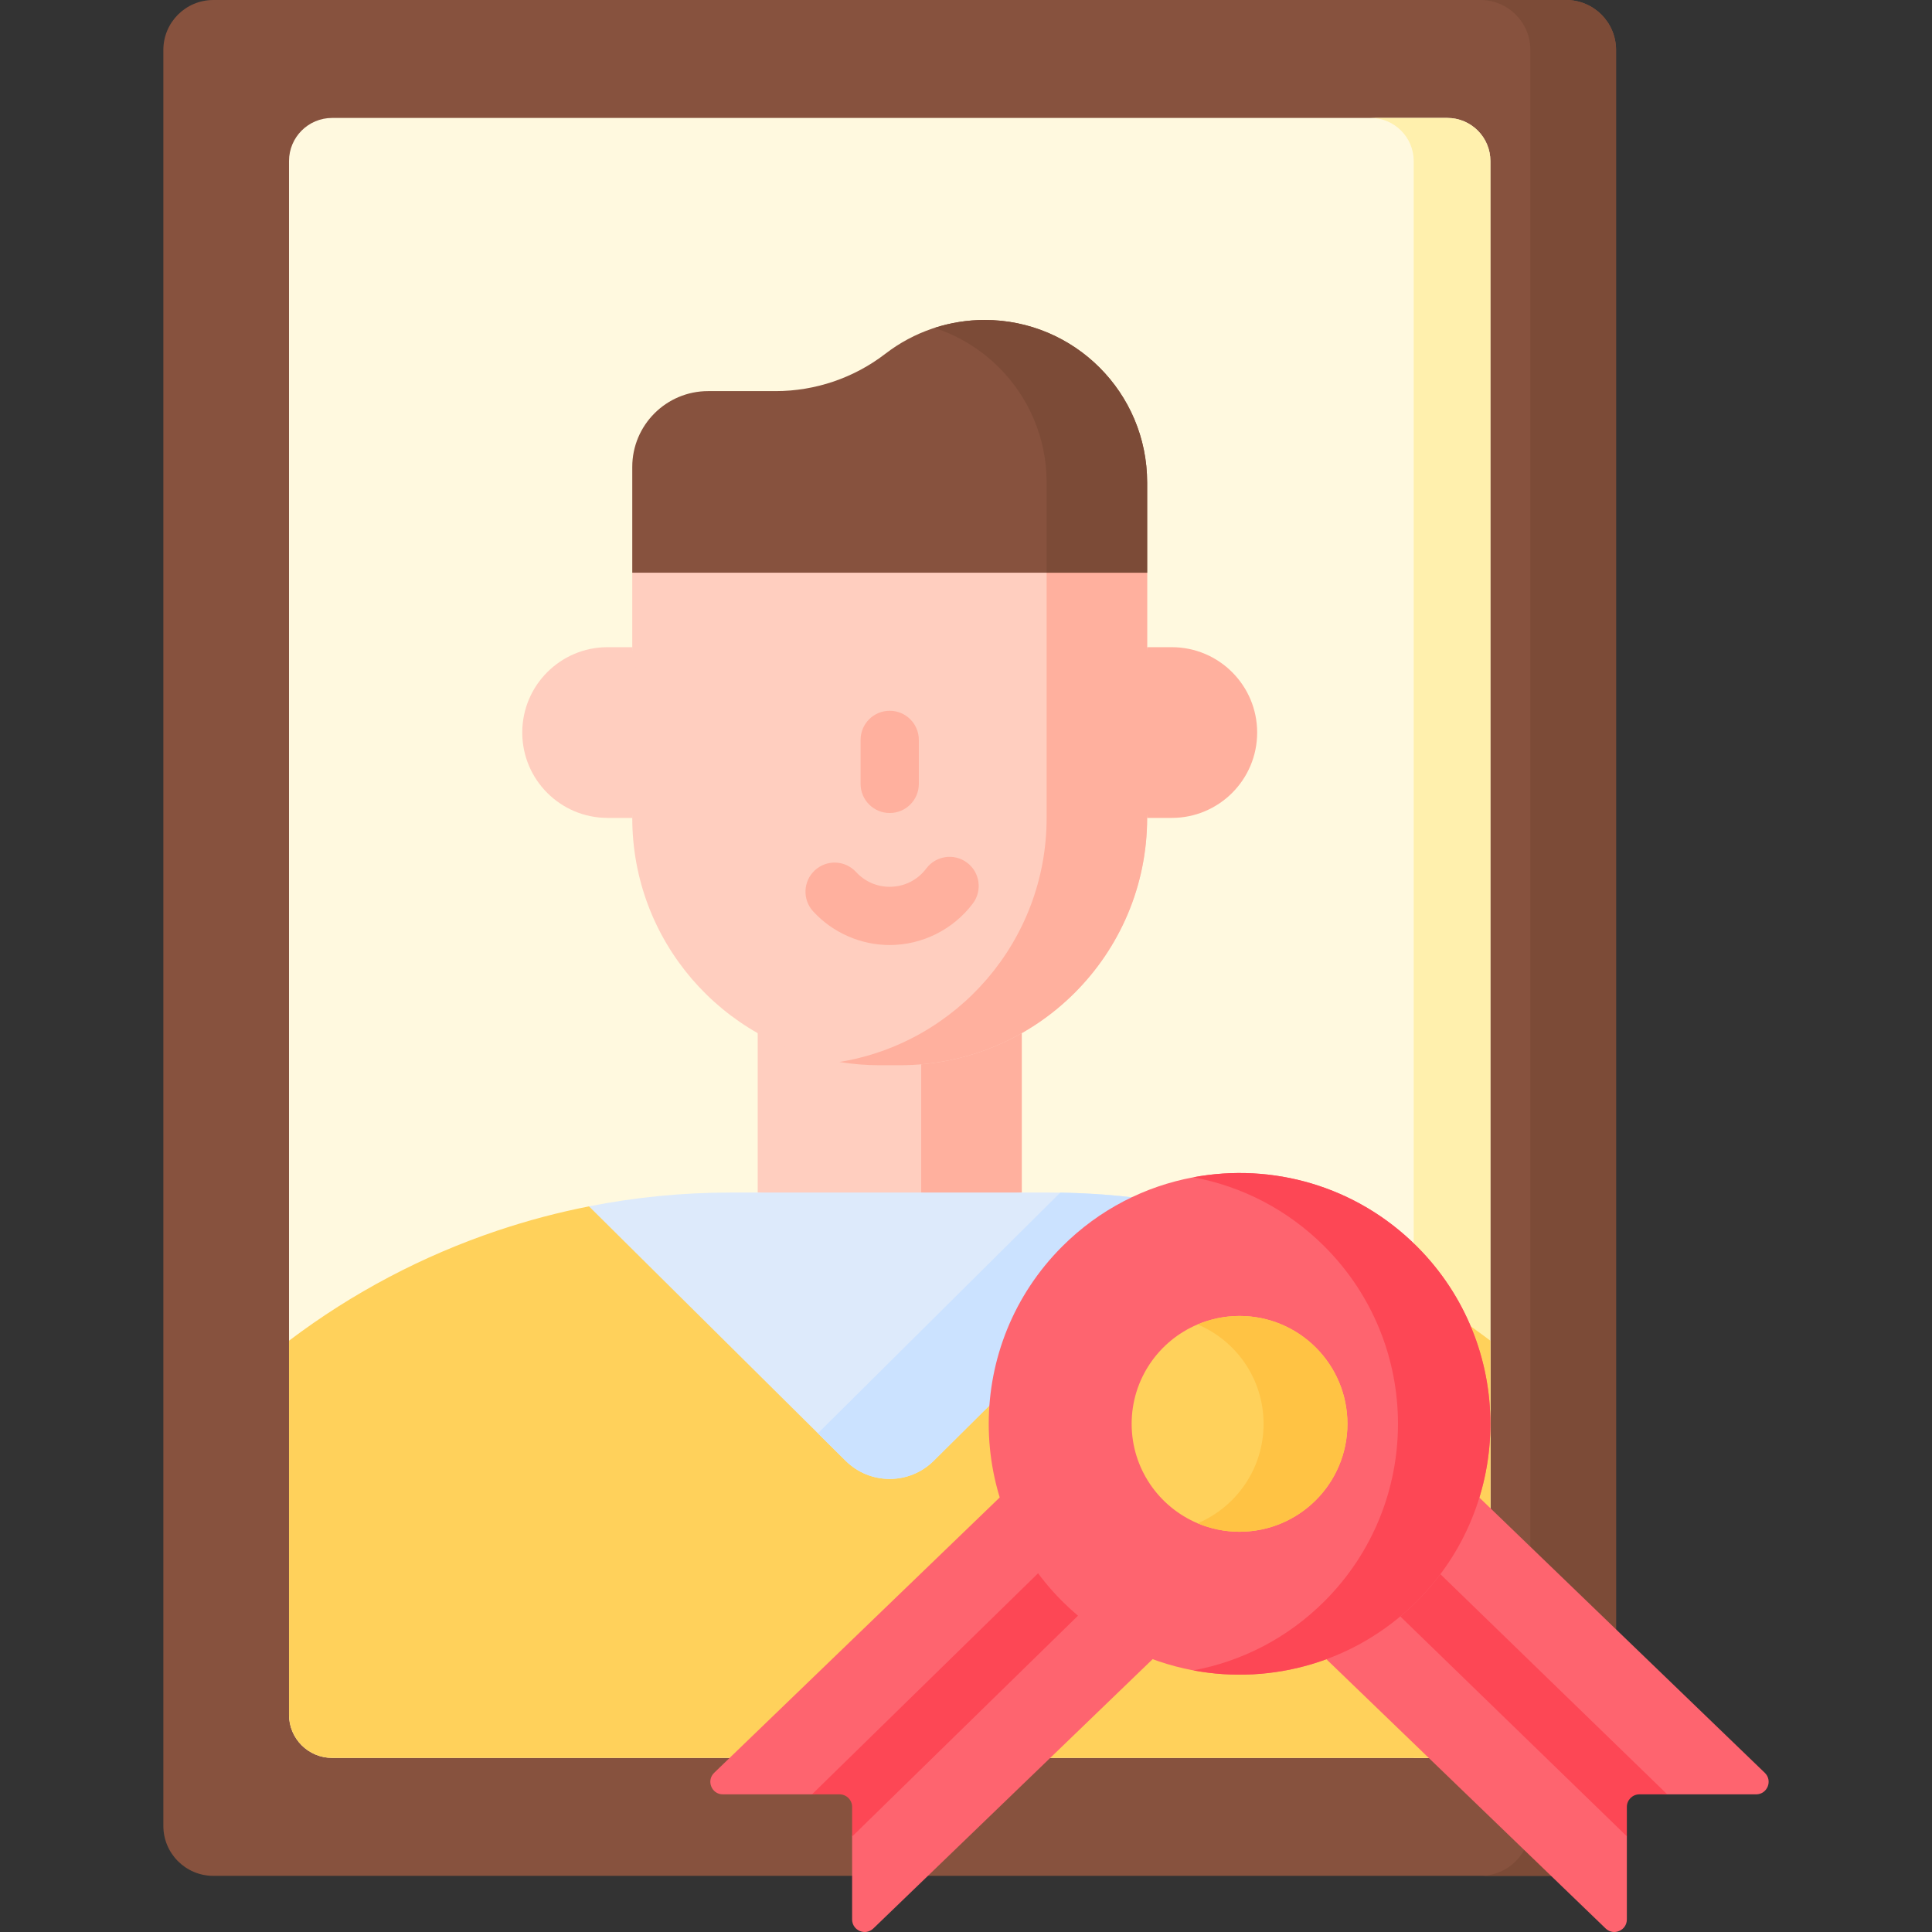 <svg id="Capa_1" enable-background="new 0 0 497.634 497.634" height="512" viewBox="0 0 497.634 497.634" width="512" xmlns="http://www.w3.org/2000/svg"><rect x="0" y="0" width="497.634" height="497.634" fill="#333333" stroke="none"/><g><path d="m416.255 12.867v457.437c0 7.106-5.761 12.867-12.867 12.867h-348.446c-7.106 0-12.867-5.761-12.867-12.867v-457.437c0-7.106 5.761-12.867 12.867-12.867h348.447c7.106 0 12.866 5.761 12.866 12.867z" fill="#87523e"/><path d="m416.255 12.87v457.43c0 7.11-5.76 12.87-12.87 12.87h-22.07c7.11 0 12.87-5.76 12.87-12.87v-457.43c0-7.11-5.76-12.87-12.87-12.87h22.07c7.11 0 12.87 5.76 12.87 12.87z" fill="#7c4b37"/><path d="m383.885 41.48v411.31h-298.34c-6.13 0-11.1-4.97-11.1-11.1v-400.21c0-6.13 4.97-11.1 11.1-11.1h287.24c6.131 0 11.1 4.97 11.1 11.1z" fill="#fff9df"/><path d="m383.885 41.48v411.31h-19.75v-411.31c0-6.13-4.97-11.1-11.1-11.1h19.75c6.13 0 11.1 4.97 11.1 11.1z" fill="#fff0ad"/><path d="m383.885 345.33v107.46h-298.34c-6.13 0-11.1-4.97-11.1-11.1v-96.36c16.36-12.38 34.53-21.92 53.73-28.37 7.7-2.58 15.56-4.67 23.54-6.23l77.455 6.57 77.345-6.59c27.93 5.48 54.42 17.26 77.37 34.62z" fill="#ffd15b"/><path d="m263.175 253.3v53.87l-34.06 3.54-33.95-3.54v-53.87z" fill="#ffcebf"/><path d="m263.175 253.3v53.87l-14.717 1.53-11.183-1.53v-53.87z" fill="#ffb09e"/><path d="m295.475 147.51v63.16c0 35.19-28.52 63.71-63.71 63.71h-5.2c-3.52 0-6.98-.29-10.34-.84-30.27-4.94-53.37-31.2-53.37-62.87v-63.16l66.31-3.343z" fill="#ffcebf"/><path d="m295.475 147.51v63.16c0 35.19-28.52 63.71-63.71 63.71h-5.2c-3.52 0-6.98-.29-10.34-.84 30.27-4.94 53.36-31.21 53.36-62.87v-63.16l11.22-3.343z" fill="#ffb09e"/><path d="m306.515 310.71-66.012 65.551c-6.276 6.232-16.405 6.236-22.686.009l-66.103-65.54c11.92-2.36 24.11-3.56 36.41-3.56h82.08c12.261 0 24.421 1.2 36.311 3.54z" fill="#ddeafb"/><path d="m306.515 310.71-66.009 65.548c-6.277 6.233-16.407 6.236-22.688.006l-7.143-7.085 62.42-61.99c11.28.181 22.46 1.361 33.42 3.521z" fill="#cbe2ff"/><path d="m162.858 210.672h-6.35c-12.143 0-21.987-9.844-21.987-21.987 0-12.143 9.844-21.987 21.987-21.987h6.35l3.281 21.987z" fill="#ffcebf"/><path d="m301.825 210.672h-6.35l-2.003-21.987 2.003-21.987h6.35c12.143 0 21.987 9.844 21.987 21.987 0 12.143-9.844 21.987-21.987 21.987z" fill="#ffb09e"/><path d="m295.475 124.27v23.24h-132.62v-27.23c0-10.79 8.75-19.54 19.54-19.54h17.38c10.24 0 20.19-3.39 28.3-9.64 3.66-2.82 7.73-4.99 12.05-6.46.19-.06.37-.12.56-.18 4.15-1.34 8.51-2.05 12.93-2.05 11.56 0 22.03 4.69 29.6 12.26s12.26 18.04 12.26 29.6z" fill="#87523e"/><path d="m295.475 124.27v23.24h-25.89v-23.24c0-11.56-4.68-22.03-12.26-29.6-4.61-4.61-10.29-8.15-16.64-10.21 4.15-1.34 8.51-2.05 12.93-2.05 11.56 0 22.03 4.69 29.6 12.26s12.26 18.04 12.26 29.6z" fill="#7c4b37"/><path d="m452.325 462.18h-22.88l-11.973-1.347 1.563 12.157v21.41c0 2.85-3.42 4.3-5.47 2.32l-114.95-110.84 41.29-39.82 114.66 110.57c2.09 2.02.66 5.55-2.24 5.55z" fill="#fe646f"/><path d="m339.905 385.88-114.95 110.84c-2.05 1.98-5.47.53-5.47-2.32v-21.35l1.695-12.925-12.035 2.055h-22.95c-2.9 0-4.33-3.53-2.24-5.55l114.66-110.57z" fill="#fe646f"/><g><path d="m429.445 462.18h-7.18c-1.78 0-3.23 1.45-3.23 3.23v7.58l-66.43-64.48c-2.97-2.88-3.04-7.63-.16-10.6 2.89-2.98 7.64-3.04 10.61-.16z" fill="#fd4755"/></g><g><path d="m288.055 406-68.57 67.05v-7.64c0-1.78-1.45-3.23-3.23-3.23h-7.11l68.47-66.95c2.97-2.88 7.72-2.81 10.6.16 2.89 2.98 2.81 7.73-.16 10.61z" fill="#fd4755"/></g><path d="m364.965 412.43c-15.66 15.66-37.35 21.6-57.58 17.82-12.38-2.31-24.22-8.25-33.79-17.82-25.23-25.23-25.23-66.14 0-91.37 9.57-9.58 21.41-15.52 33.79-17.82 20.23-3.78 41.92 2.16 57.58 17.82 25.23 25.23 25.23 66.14 0 91.37z" fill="#fe646f"/><path d="m364.965 412.43c-15.66 15.66-37.35 21.6-57.58 17.82 12.37-2.31 24.2-8.25 33.77-17.82 25.24-25.23 25.24-66.14 0-91.37-9.57-9.58-21.4-15.51-33.77-17.82 20.23-3.78 41.92 2.16 57.58 17.82 25.23 25.23 25.23 66.14 0 91.37z" fill="#fd4755"/><path d="m347.065 366.75c0 15.34-12.44 27.79-27.79 27.79-3.83 0-7.48-.78-10.8-2.18-9.99-4.22-16.99-14.1-16.99-25.61 0-11.52 7-21.4 16.99-25.61 3.32-1.4 6.97-2.18 10.8-2.18 15.35 0 27.79 12.44 27.79 27.79z" fill="#ffd15b"/><path d="m347.065 366.75c0 15.34-12.44 27.79-27.79 27.79-3.83 0-7.48-.78-10.8-2.18 9.99-4.22 16.99-14.1 16.99-25.61 0-11.52-7-21.4-16.99-25.61 3.32-1.4 6.97-2.18 10.8-2.18 15.35 0 27.79 12.44 27.79 27.79z" fill="#ffc344"/><g><path d="m229.166 209.412c-4.143 0-7.5-3.357-7.5-7.5v-11.335c0-4.143 3.357-7.5 7.5-7.5s7.5 3.357 7.5 7.5v11.335c0 4.143-3.358 7.5-7.5 7.5z" fill="#ffb09e"/></g><g><path d="m229.166 243.416c-7.471 0-14.656-3.156-19.715-8.66-2.803-3.05-2.603-7.795.447-10.598 3.052-2.801 7.793-2.604 10.598.447 2.258 2.457 5.337 3.811 8.67 3.811 3.74 0 7.176-1.72 9.424-4.717 2.486-3.314 7.188-3.984 10.5-1.5 3.313 2.485 3.985 7.187 1.5 10.5-5.035 6.711-13.043 10.717-21.424 10.717z" fill="#ffb09e"/></g></g></svg>